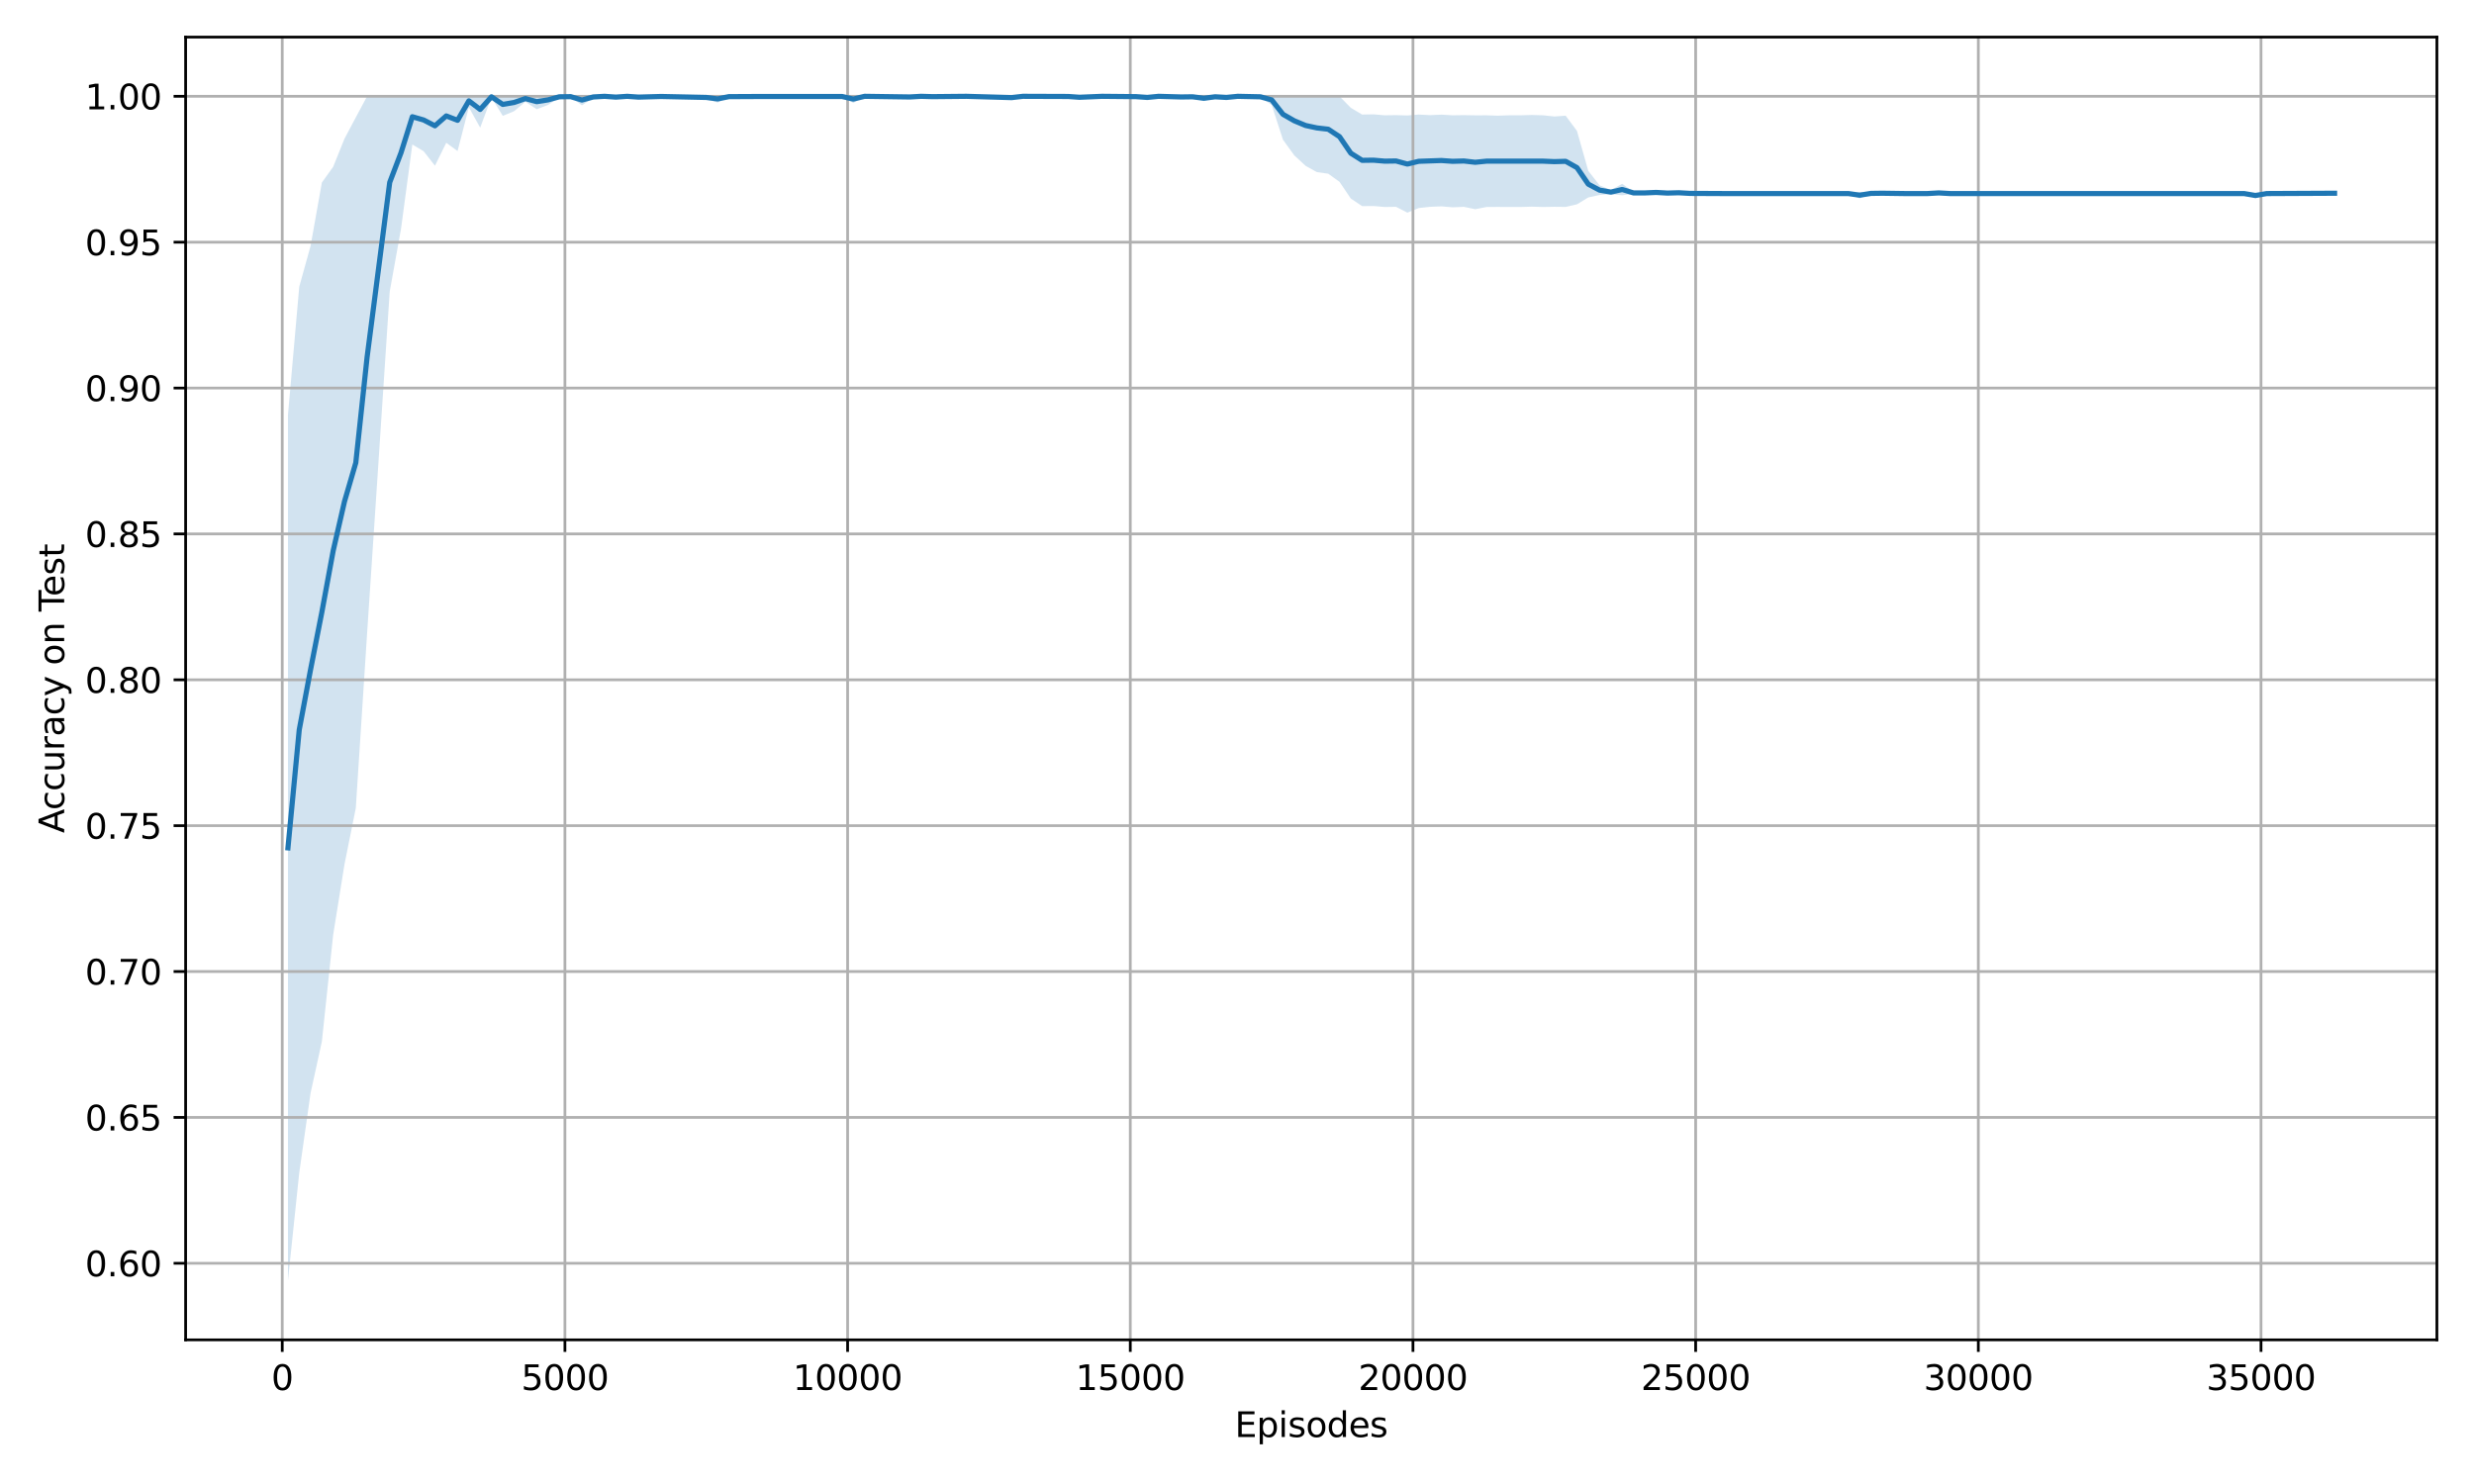 <?xml version="1.0" encoding="utf-8" standalone="no"?>
<!DOCTYPE svg PUBLIC "-//W3C//DTD SVG 1.1//EN"
  "http://www.w3.org/Graphics/SVG/1.1/DTD/svg11.dtd">
<svg xmlns:xlink="http://www.w3.org/1999/xlink" width="720pt" height="432pt" viewBox="0 0 720 432" xmlns="http://www.w3.org/2000/svg" version="1.1">
 <defs>
  <style type="text/css">*{stroke-linejoin: round; stroke-linecap: butt}</style>
 </defs>
 <g id="figure_1">
  <g id="patch_1">
   <path d="M 0 432 
L 720 432 
L 720 0 
L 0 0 
z
" style="fill: #ffffff"/>
  </g>
  <g id="axes_1">
   <g id="patch_2">
    <path d="M 54.02 390.04 
L 709.2 390.04 
L 709.2 10.8 
L 54.02 10.8 
z
" style="fill: #ffffff"/>
   </g>
   <g id="FillBetweenPolyCollection_1">
    <path d="M 83.801 120.834 
L 83.801 372.802 
L 87.092 341.381 
L 90.382 318.217 
L 93.673 303.204 
L 96.964 272.112 
L 100.254 251.603 
L 103.545 235.25 
L 106.836 184.368 
L 110.127 134.813 
L 113.417 84.892 
L 116.708 66.613 
L 119.999 42.063 
L 123.289 44.02 
L 126.58 48.24 
L 129.871 41.56 
L 133.162 43.969 
L 136.452 31.228 
L 139.743 37.166 
L 143.034 28.38 
L 146.324 33.733 
L 149.615 32.367 
L 152.906 29.633 
L 156.196 31.797 
L 159.487 30.544 
L 162.778 28.38 
L 166.069 28.266 
L 169.359 30.658 
L 172.65 28.494 
L 175.941 28.038 
L 179.231 28.608 
L 182.522 28.038 
L 185.813 28.608 
L 189.104 28.266 
L 192.394 28.152 
L 195.685 28.266 
L 198.976 28.38 
L 202.266 28.266 
L 205.557 28.836 
L 208.848 29.861 
L 212.139 28.266 
L 215.429 28.152 
L 218.72 28.266 
L 222.011 28.152 
L 225.301 28.152 
L 228.592 28.152 
L 231.883 28.152 
L 235.173 28.266 
L 238.464 28.38 
L 241.755 28.38 
L 245.046 28.152 
L 248.336 29.975 
L 251.627 28.038 
L 254.918 28.152 
L 258.208 28.038 
L 261.499 28.152 
L 264.79 28.494 
L 268.081 28.038 
L 271.371 28.266 
L 274.662 28.152 
L 277.953 28.038 
L 281.243 28.038 
L 284.534 28.266 
L 287.825 28.266 
L 291.116 28.836 
L 294.406 28.949 
L 297.697 28.038 
L 300.988 28.038 
L 304.278 28.038 
L 307.569 28.038 
L 310.86 28.152 
L 314.15 28.722 
L 317.441 28.266 
L 320.732 28.038 
L 324.023 28.038 
L 327.313 28.038 
L 330.604 28.266 
L 333.895 28.836 
L 337.185 28.038 
L 340.476 28.38 
L 343.767 28.494 
L 347.058 28.38 
L 350.348 29.405 
L 353.639 28.38 
L 356.93 28.836 
L 360.22 28.038 
L 363.511 28.152 
L 366.802 28.38 
L 370.093 30.544 
L 373.383 40.682 
L 376.674 45.238 
L 379.965 48.274 
L 383.255 50.116 
L 386.546 50.561 
L 389.837 52.931 
L 393.127 57.81 
L 396.418 60.002 
L 399.709 59.972 
L 403 60.256 
L 406.29 60.208 
L 409.581 61.906 
L 412.872 60.57 
L 416.162 60.208 
L 419.453 60.067 
L 422.744 60.352 
L 426.035 60.208 
L 429.325 60.902 
L 432.616 60.256 
L 435.907 60.236 
L 439.197 60.256 
L 442.488 60.256 
L 445.779 60.161 
L 449.07 60.256 
L 452.36 60.197 
L 455.651 60.236 
L 458.942 59.474 
L 462.232 57.48 
L 465.523 56.757 
L 468.814 56.523 
L 472.104 56.836 
L 475.395 56.425 
L 478.686 56.425 
L 481.977 56.484 
L 485.267 56.406 
L 488.558 56.445 
L 491.849 56.366 
L 495.139 56.347 
L 498.43 56.366 
L 501.721 56.347 
L 505.012 56.347 
L 508.302 56.347 
L 511.593 56.366 
L 514.884 56.347 
L 518.174 56.347 
L 521.465 56.347 
L 524.756 56.347 
L 528.047 56.347 
L 531.337 56.347 
L 534.628 56.347 
L 537.919 56.347 
L 541.209 57.753 
L 544.5 56.366 
L 547.791 56.386 
L 551.081 56.347 
L 554.372 56.347 
L 557.663 56.347 
L 560.954 56.347 
L 564.244 56.425 
L 567.535 56.347 
L 570.826 56.347 
L 574.116 56.347 
L 577.407 56.347 
L 580.698 56.347 
L 583.989 56.366 
L 587.279 56.366 
L 590.57 56.347 
L 593.861 56.347 
L 597.151 56.347 
L 600.442 56.366 
L 603.733 56.347 
L 607.024 56.347 
L 610.314 56.347 
L 613.605 56.347 
L 616.896 56.347 
L 620.186 56.347 
L 623.477 56.347 
L 626.768 56.347 
L 630.058 56.347 
L 633.349 56.347 
L 636.64 56.347 
L 639.931 56.347 
L 643.221 56.347 
L 646.512 56.347 
L 649.803 56.347 
L 653.093 56.347 
L 656.384 57.714 
L 659.675 56.347 
L 662.966 56.347 
L 666.256 56.347 
L 669.547 56.347 
L 672.838 56.347 
L 676.128 56.347 
L 679.419 56.386 
L 679.419 56.119 
L 679.419 56.119 
L 676.128 56.347 
L 672.838 56.347 
L 669.547 56.347 
L 666.256 56.347 
L 662.966 56.347 
L 659.675 56.347 
L 656.384 56.112 
L 653.093 56.347 
L 649.803 56.347 
L 646.512 56.347 
L 643.221 56.347 
L 639.931 56.347 
L 636.64 56.347 
L 633.349 56.347 
L 630.058 56.347 
L 626.768 56.347 
L 623.477 56.347 
L 620.186 56.347 
L 616.896 56.347 
L 613.605 56.347 
L 610.314 56.347 
L 607.024 56.347 
L 603.733 56.347 
L 600.442 56.233 
L 597.151 56.347 
L 593.861 56.347 
L 590.57 56.347 
L 587.279 56.233 
L 583.989 56.233 
L 580.698 56.347 
L 577.407 56.347 
L 574.116 56.347 
L 570.826 56.347 
L 567.535 56.347 
L 564.244 55.891 
L 560.954 56.347 
L 557.663 56.347 
L 554.372 56.347 
L 551.081 56.347 
L 547.791 56.119 
L 544.5 56.233 
L 541.209 55.885 
L 537.919 56.347 
L 534.628 56.347 
L 531.337 56.347 
L 528.047 56.347 
L 524.756 56.347 
L 521.465 56.347 
L 518.174 56.347 
L 514.884 56.347 
L 511.593 56.233 
L 508.302 56.347 
L 505.012 56.347 
L 501.721 56.347 
L 498.43 56.233 
L 495.139 56.347 
L 491.849 56.233 
L 488.558 55.777 
L 485.267 56.005 
L 481.977 55.55 
L 478.686 55.891 
L 475.395 55.891 
L 472.104 53.499 
L 468.814 55.322 
L 465.523 53.955 
L 462.232 49.74 
L 458.942 38.122 
L 455.651 33.68 
L 452.36 33.908 
L 449.07 33.566 
L 445.779 33.471 
L 442.488 33.566 
L 439.197 33.566 
L 435.907 33.68 
L 432.616 33.566 
L 429.325 33.58 
L 426.035 33.519 
L 422.744 33.564 
L 419.453 33.377 
L 416.162 33.519 
L 412.872 33.346 
L 409.581 33.614 
L 406.29 33.519 
L 403 33.566 
L 399.709 33.283 
L 396.418 33.348 
L 393.127 31.387 
L 389.837 28.038 
L 386.546 28.038 
L 383.255 28.038 
L 379.965 28.038 
L 376.674 28.038 
L 373.383 28.038 
L 370.093 28.038 
L 366.802 28.038 
L 363.511 28.038 
L 360.22 28.038 
L 356.93 28.038 
L 353.639 28.038 
L 350.348 28.038 
L 347.058 28.038 
L 343.767 28.038 
L 340.476 28.038 
L 337.185 28.038 
L 333.895 28.038 
L 330.604 28.038 
L 327.313 28.038 
L 324.023 28.038 
L 320.732 28.038 
L 317.441 28.038 
L 314.15 28.038 
L 310.86 28.038 
L 307.569 28.038 
L 304.278 28.038 
L 300.988 28.038 
L 297.697 28.038 
L 294.406 28.038 
L 291.116 28.038 
L 287.825 28.038 
L 284.534 28.038 
L 281.243 28.038 
L 277.953 28.038 
L 274.662 28.038 
L 271.371 28.038 
L 268.081 28.038 
L 264.79 28.038 
L 261.499 28.038 
L 258.208 28.038 
L 254.918 28.038 
L 251.627 28.038 
L 248.336 28.038 
L 245.046 28.038 
L 241.755 28.038 
L 238.464 28.038 
L 235.173 28.038 
L 231.883 28.038 
L 228.592 28.038 
L 225.301 28.038 
L 222.011 28.038 
L 218.72 28.038 
L 215.429 28.038 
L 212.139 28.038 
L 208.848 28.038 
L 205.557 28.038 
L 202.266 28.038 
L 198.976 28.038 
L 195.685 28.038 
L 192.394 28.038 
L 189.104 28.038 
L 185.813 28.038 
L 182.522 28.038 
L 179.231 28.038 
L 175.941 28.038 
L 172.65 28.038 
L 169.359 28.038 
L 166.069 28.038 
L 162.778 28.038 
L 159.487 28.038 
L 156.196 28.038 
L 152.906 28.038 
L 149.615 28.038 
L 146.324 28.038 
L 143.034 28.038 
L 139.743 28.038 
L 136.452 28.038 
L 133.162 28.038 
L 129.871 28.038 
L 126.58 28.038 
L 123.289 28.038 
L 119.999 28.038 
L 116.708 28.038 
L 113.417 28.038 
L 110.127 28.038 
L 106.836 28.038 
L 103.545 34.18 
L 100.254 40.38 
L 96.964 48.557 
L 93.673 53.134 
L 90.382 71.62 
L 87.092 83.464 
L 83.801 120.834 
z
" clip-path="url(#pb5c3967fdd)" style="fill: #1f77b4; fill-opacity: 0.2"/>
   </g>
   <g id="matplotlib.axis_1">
    <g id="xtick_1">
     <g id="line2d_1">
      <path d="M 82.139 390.04 
L 82.139 10.8 
" clip-path="url(#pb5c3967fdd)" style="fill: none; stroke: #b0b0b0; stroke-width: 0.8; stroke-linecap: square"/>
     </g>
     <g id="line2d_2">
      <defs>
       <path id="m94082de149" d="M 0 0 
L 0 3.5 
" style="stroke: #000000; stroke-width: 0.8"/>
      </defs>
      <g>
       <use xlink:href="#m94082de149" x="82.139" y="390.04" style="stroke: #000000; stroke-width: 0.8"/>
      </g>
     </g>
     <g id="text_1">
      <!-- 0 -->
      <g transform="translate(78.958 404.638) scale(0.1 -0.1)">
       <defs>
        <path id="DejaVuSans-30" d="M 2034 4250 
Q 1547 4250 1301 3770 
Q 1056 3291 1056 2328 
Q 1056 1369 1301 889 
Q 1547 409 2034 409 
Q 2525 409 2770 889 
Q 3016 1369 3016 2328 
Q 3016 3291 2770 3770 
Q 2525 4250 2034 4250 
z
M 2034 4750 
Q 2819 4750 3233 4129 
Q 3647 3509 3647 2328 
Q 3647 1150 3233 529 
Q 2819 -91 2034 -91 
Q 1250 -91 836 529 
Q 422 1150 422 2328 
Q 422 3509 836 4129 
Q 1250 4750 2034 4750 
z
" transform="scale(0.016)"/>
       </defs>
       <use xlink:href="#DejaVuSans-30"/>
      </g>
     </g>
    </g>
    <g id="xtick_2">
     <g id="line2d_3">
      <path d="M 164.407 390.04 
L 164.407 10.8 
" clip-path="url(#pb5c3967fdd)" style="fill: none; stroke: #b0b0b0; stroke-width: 0.8; stroke-linecap: square"/>
     </g>
     <g id="line2d_4">
      <g>
       <use xlink:href="#m94082de149" x="164.407" y="390.04" style="stroke: #000000; stroke-width: 0.8"/>
      </g>
     </g>
     <g id="text_2">
      <!-- 5000 -->
      <g transform="translate(151.682 404.638) scale(0.1 -0.1)">
       <defs>
        <path id="DejaVuSans-35" d="M 691 4666 
L 3169 4666 
L 3169 4134 
L 1269 4134 
L 1269 2991 
Q 1406 3038 1543 3061 
Q 1681 3084 1819 3084 
Q 2600 3084 3056 2656 
Q 3513 2228 3513 1497 
Q 3513 744 3044 326 
Q 2575 -91 1722 -91 
Q 1428 -91 1123 -41 
Q 819 9 494 109 
L 494 744 
Q 775 591 1075 516 
Q 1375 441 1709 441 
Q 2250 441 2565 725 
Q 2881 1009 2881 1497 
Q 2881 1984 2565 2268 
Q 2250 2553 1709 2553 
Q 1456 2553 1204 2497 
Q 953 2441 691 2322 
L 691 4666 
z
" transform="scale(0.016)"/>
       </defs>
       <use xlink:href="#DejaVuSans-35"/>
       <use xlink:href="#DejaVuSans-30" transform="translate(63.623 0)"/>
       <use xlink:href="#DejaVuSans-30" transform="translate(127.246 0)"/>
       <use xlink:href="#DejaVuSans-30" transform="translate(190.869 0)"/>
      </g>
     </g>
    </g>
    <g id="xtick_3">
     <g id="line2d_5">
      <path d="M 246.675 390.04 
L 246.675 10.8 
" clip-path="url(#pb5c3967fdd)" style="fill: none; stroke: #b0b0b0; stroke-width: 0.8; stroke-linecap: square"/>
     </g>
     <g id="line2d_6">
      <g>
       <use xlink:href="#m94082de149" x="246.675" y="390.04" style="stroke: #000000; stroke-width: 0.8"/>
      </g>
     </g>
     <g id="text_3">
      <!-- 10000 -->
      <g transform="translate(230.768 404.638) scale(0.1 -0.1)">
       <defs>
        <path id="DejaVuSans-31" d="M 794 531 
L 1825 531 
L 1825 4091 
L 703 3866 
L 703 4441 
L 1819 4666 
L 2450 4666 
L 2450 531 
L 3481 531 
L 3481 0 
L 794 0 
L 794 531 
z
" transform="scale(0.016)"/>
       </defs>
       <use xlink:href="#DejaVuSans-31"/>
       <use xlink:href="#DejaVuSans-30" transform="translate(63.623 0)"/>
       <use xlink:href="#DejaVuSans-30" transform="translate(127.246 0)"/>
       <use xlink:href="#DejaVuSans-30" transform="translate(190.869 0)"/>
       <use xlink:href="#DejaVuSans-30" transform="translate(254.492 0)"/>
      </g>
     </g>
    </g>
    <g id="xtick_4">
     <g id="line2d_7">
      <path d="M 328.942 390.04 
L 328.942 10.8 
" clip-path="url(#pb5c3967fdd)" style="fill: none; stroke: #b0b0b0; stroke-width: 0.8; stroke-linecap: square"/>
     </g>
     <g id="line2d_8">
      <g>
       <use xlink:href="#m94082de149" x="328.942" y="390.04" style="stroke: #000000; stroke-width: 0.8"/>
      </g>
     </g>
     <g id="text_4">
      <!-- 15000 -->
      <g transform="translate(313.036 404.638) scale(0.1 -0.1)">
       <use xlink:href="#DejaVuSans-31"/>
       <use xlink:href="#DejaVuSans-35" transform="translate(63.623 0)"/>
       <use xlink:href="#DejaVuSans-30" transform="translate(127.246 0)"/>
       <use xlink:href="#DejaVuSans-30" transform="translate(190.869 0)"/>
       <use xlink:href="#DejaVuSans-30" transform="translate(254.492 0)"/>
      </g>
     </g>
    </g>
    <g id="xtick_5">
     <g id="line2d_9">
      <path d="M 411.21 390.04 
L 411.21 10.8 
" clip-path="url(#pb5c3967fdd)" style="fill: none; stroke: #b0b0b0; stroke-width: 0.8; stroke-linecap: square"/>
     </g>
     <g id="line2d_10">
      <g>
       <use xlink:href="#m94082de149" x="411.21" y="390.04" style="stroke: #000000; stroke-width: 0.8"/>
      </g>
     </g>
     <g id="text_5">
      <!-- 20000 -->
      <g transform="translate(395.304 404.638) scale(0.1 -0.1)">
       <defs>
        <path id="DejaVuSans-32" d="M 1228 531 
L 3431 531 
L 3431 0 
L 469 0 
L 469 531 
Q 828 903 1448 1529 
Q 2069 2156 2228 2338 
Q 2531 2678 2651 2914 
Q 2772 3150 2772 3378 
Q 2772 3750 2511 3984 
Q 2250 4219 1831 4219 
Q 1534 4219 1204 4116 
Q 875 4013 500 3803 
L 500 4441 
Q 881 4594 1212 4672 
Q 1544 4750 1819 4750 
Q 2544 4750 2975 4387 
Q 3406 4025 3406 3419 
Q 3406 3131 3298 2873 
Q 3191 2616 2906 2266 
Q 2828 2175 2409 1742 
Q 1991 1309 1228 531 
z
" transform="scale(0.016)"/>
       </defs>
       <use xlink:href="#DejaVuSans-32"/>
       <use xlink:href="#DejaVuSans-30" transform="translate(63.623 0)"/>
       <use xlink:href="#DejaVuSans-30" transform="translate(127.246 0)"/>
       <use xlink:href="#DejaVuSans-30" transform="translate(190.869 0)"/>
       <use xlink:href="#DejaVuSans-30" transform="translate(254.492 0)"/>
      </g>
     </g>
    </g>
    <g id="xtick_6">
     <g id="line2d_11">
      <path d="M 493.478 390.04 
L 493.478 10.8 
" clip-path="url(#pb5c3967fdd)" style="fill: none; stroke: #b0b0b0; stroke-width: 0.8; stroke-linecap: square"/>
     </g>
     <g id="line2d_12">
      <g>
       <use xlink:href="#m94082de149" x="493.478" y="390.04" style="stroke: #000000; stroke-width: 0.8"/>
      </g>
     </g>
     <g id="text_6">
      <!-- 25000 -->
      <g transform="translate(477.571 404.638) scale(0.1 -0.1)">
       <use xlink:href="#DejaVuSans-32"/>
       <use xlink:href="#DejaVuSans-35" transform="translate(63.623 0)"/>
       <use xlink:href="#DejaVuSans-30" transform="translate(127.246 0)"/>
       <use xlink:href="#DejaVuSans-30" transform="translate(190.869 0)"/>
       <use xlink:href="#DejaVuSans-30" transform="translate(254.492 0)"/>
      </g>
     </g>
    </g>
    <g id="xtick_7">
     <g id="line2d_13">
      <path d="M 575.745 390.04 
L 575.745 10.8 
" clip-path="url(#pb5c3967fdd)" style="fill: none; stroke: #b0b0b0; stroke-width: 0.8; stroke-linecap: square"/>
     </g>
     <g id="line2d_14">
      <g>
       <use xlink:href="#m94082de149" x="575.745" y="390.04" style="stroke: #000000; stroke-width: 0.8"/>
      </g>
     </g>
     <g id="text_7">
      <!-- 30000 -->
      <g transform="translate(559.839 404.638) scale(0.1 -0.1)">
       <defs>
        <path id="DejaVuSans-33" d="M 2597 2516 
Q 3050 2419 3304 2112 
Q 3559 1806 3559 1356 
Q 3559 666 3084 287 
Q 2609 -91 1734 -91 
Q 1441 -91 1130 -33 
Q 819 25 488 141 
L 488 750 
Q 750 597 1062 519 
Q 1375 441 1716 441 
Q 2309 441 2620 675 
Q 2931 909 2931 1356 
Q 2931 1769 2642 2001 
Q 2353 2234 1838 2234 
L 1294 2234 
L 1294 2753 
L 1863 2753 
Q 2328 2753 2575 2939 
Q 2822 3125 2822 3475 
Q 2822 3834 2567 4026 
Q 2313 4219 1838 4219 
Q 1578 4219 1281 4162 
Q 984 4106 628 3988 
L 628 4550 
Q 988 4650 1302 4700 
Q 1616 4750 1894 4750 
Q 2613 4750 3031 4423 
Q 3450 4097 3450 3541 
Q 3450 3153 3228 2886 
Q 3006 2619 2597 2516 
z
" transform="scale(0.016)"/>
       </defs>
       <use xlink:href="#DejaVuSans-33"/>
       <use xlink:href="#DejaVuSans-30" transform="translate(63.623 0)"/>
       <use xlink:href="#DejaVuSans-30" transform="translate(127.246 0)"/>
       <use xlink:href="#DejaVuSans-30" transform="translate(190.869 0)"/>
       <use xlink:href="#DejaVuSans-30" transform="translate(254.492 0)"/>
      </g>
     </g>
    </g>
    <g id="xtick_8">
     <g id="line2d_15">
      <path d="M 658.013 390.04 
L 658.013 10.8 
" clip-path="url(#pb5c3967fdd)" style="fill: none; stroke: #b0b0b0; stroke-width: 0.8; stroke-linecap: square"/>
     </g>
     <g id="line2d_16">
      <g>
       <use xlink:href="#m94082de149" x="658.013" y="390.04" style="stroke: #000000; stroke-width: 0.8"/>
      </g>
     </g>
     <g id="text_8">
      <!-- 35000 -->
      <g transform="translate(642.107 404.638) scale(0.1 -0.1)">
       <use xlink:href="#DejaVuSans-33"/>
       <use xlink:href="#DejaVuSans-35" transform="translate(63.623 0)"/>
       <use xlink:href="#DejaVuSans-30" transform="translate(127.246 0)"/>
       <use xlink:href="#DejaVuSans-30" transform="translate(190.869 0)"/>
       <use xlink:href="#DejaVuSans-30" transform="translate(254.492 0)"/>
      </g>
     </g>
    </g>
    <g id="text_9">
     <!-- Episodes -->
     <g transform="translate(359.368 418.317) scale(0.1 -0.1)">
      <defs>
       <path id="DejaVuSans-45" d="M 628 4666 
L 3578 4666 
L 3578 4134 
L 1259 4134 
L 1259 2753 
L 3481 2753 
L 3481 2222 
L 1259 2222 
L 1259 531 
L 3634 531 
L 3634 0 
L 628 0 
L 628 4666 
z
" transform="scale(0.016)"/>
       <path id="DejaVuSans-70" d="M 1159 525 
L 1159 -1331 
L 581 -1331 
L 581 3500 
L 1159 3500 
L 1159 2969 
Q 1341 3281 1617 3432 
Q 1894 3584 2278 3584 
Q 2916 3584 3314 3078 
Q 3713 2572 3713 1747 
Q 3713 922 3314 415 
Q 2916 -91 2278 -91 
Q 1894 -91 1617 61 
Q 1341 213 1159 525 
z
M 3116 1747 
Q 3116 2381 2855 2742 
Q 2594 3103 2138 3103 
Q 1681 3103 1420 2742 
Q 1159 2381 1159 1747 
Q 1159 1113 1420 752 
Q 1681 391 2138 391 
Q 2594 391 2855 752 
Q 3116 1113 3116 1747 
z
" transform="scale(0.016)"/>
       <path id="DejaVuSans-69" d="M 603 3500 
L 1178 3500 
L 1178 0 
L 603 0 
L 603 3500 
z
M 603 4863 
L 1178 4863 
L 1178 4134 
L 603 4134 
L 603 4863 
z
" transform="scale(0.016)"/>
       <path id="DejaVuSans-73" d="M 2834 3397 
L 2834 2853 
Q 2591 2978 2328 3040 
Q 2066 3103 1784 3103 
Q 1356 3103 1142 2972 
Q 928 2841 928 2578 
Q 928 2378 1081 2264 
Q 1234 2150 1697 2047 
L 1894 2003 
Q 2506 1872 2764 1633 
Q 3022 1394 3022 966 
Q 3022 478 2636 193 
Q 2250 -91 1575 -91 
Q 1294 -91 989 -36 
Q 684 19 347 128 
L 347 722 
Q 666 556 975 473 
Q 1284 391 1588 391 
Q 1994 391 2212 530 
Q 2431 669 2431 922 
Q 2431 1156 2273 1281 
Q 2116 1406 1581 1522 
L 1381 1569 
Q 847 1681 609 1914 
Q 372 2147 372 2553 
Q 372 3047 722 3315 
Q 1072 3584 1716 3584 
Q 2034 3584 2315 3537 
Q 2597 3491 2834 3397 
z
" transform="scale(0.016)"/>
       <path id="DejaVuSans-6f" d="M 1959 3097 
Q 1497 3097 1228 2736 
Q 959 2375 959 1747 
Q 959 1119 1226 758 
Q 1494 397 1959 397 
Q 2419 397 2687 759 
Q 2956 1122 2956 1747 
Q 2956 2369 2687 2733 
Q 2419 3097 1959 3097 
z
M 1959 3584 
Q 2709 3584 3137 3096 
Q 3566 2609 3566 1747 
Q 3566 888 3137 398 
Q 2709 -91 1959 -91 
Q 1206 -91 779 398 
Q 353 888 353 1747 
Q 353 2609 779 3096 
Q 1206 3584 1959 3584 
z
" transform="scale(0.016)"/>
       <path id="DejaVuSans-64" d="M 2906 2969 
L 2906 4863 
L 3481 4863 
L 3481 0 
L 2906 0 
L 2906 525 
Q 2725 213 2448 61 
Q 2172 -91 1784 -91 
Q 1150 -91 751 415 
Q 353 922 353 1747 
Q 353 2572 751 3078 
Q 1150 3584 1784 3584 
Q 2172 3584 2448 3432 
Q 2725 3281 2906 2969 
z
M 947 1747 
Q 947 1113 1208 752 
Q 1469 391 1925 391 
Q 2381 391 2643 752 
Q 2906 1113 2906 1747 
Q 2906 2381 2643 2742 
Q 2381 3103 1925 3103 
Q 1469 3103 1208 2742 
Q 947 2381 947 1747 
z
" transform="scale(0.016)"/>
       <path id="DejaVuSans-65" d="M 3597 1894 
L 3597 1613 
L 953 1613 
Q 991 1019 1311 708 
Q 1631 397 2203 397 
Q 2534 397 2845 478 
Q 3156 559 3463 722 
L 3463 178 
Q 3153 47 2828 -22 
Q 2503 -91 2169 -91 
Q 1331 -91 842 396 
Q 353 884 353 1716 
Q 353 2575 817 3079 
Q 1281 3584 2069 3584 
Q 2775 3584 3186 3129 
Q 3597 2675 3597 1894 
z
M 3022 2063 
Q 3016 2534 2758 2815 
Q 2500 3097 2075 3097 
Q 1594 3097 1305 2825 
Q 1016 2553 972 2059 
L 3022 2063 
z
" transform="scale(0.016)"/>
      </defs>
      <use xlink:href="#DejaVuSans-45"/>
      <use xlink:href="#DejaVuSans-70" transform="translate(63.184 0)"/>
      <use xlink:href="#DejaVuSans-69" transform="translate(126.66 0)"/>
      <use xlink:href="#DejaVuSans-73" transform="translate(154.443 0)"/>
      <use xlink:href="#DejaVuSans-6f" transform="translate(206.543 0)"/>
      <use xlink:href="#DejaVuSans-64" transform="translate(267.725 0)"/>
      <use xlink:href="#DejaVuSans-65" transform="translate(331.201 0)"/>
      <use xlink:href="#DejaVuSans-73" transform="translate(392.725 0)"/>
     </g>
    </g>
   </g>
   <g id="matplotlib.axis_2">
    <g id="ytick_1">
     <g id="line2d_17">
      <path d="M 54.02 367.744 
L 709.2 367.744 
" clip-path="url(#pb5c3967fdd)" style="fill: none; stroke: #b0b0b0; stroke-width: 0.8; stroke-linecap: square"/>
     </g>
     <g id="line2d_18">
      <defs>
       <path id="m840764aa46" d="M 0 0 
L -3.5 0 
" style="stroke: #000000; stroke-width: 0.8"/>
      </defs>
      <g>
       <use xlink:href="#m840764aa46" x="54.02" y="367.744" style="stroke: #000000; stroke-width: 0.8"/>
      </g>
     </g>
     <g id="text_10">
      <!-- 0.60 -->
      <g transform="translate(24.754 371.543) scale(0.1 -0.1)">
       <defs>
        <path id="DejaVuSans-2e" d="M 684 794 
L 1344 794 
L 1344 0 
L 684 0 
L 684 794 
z
" transform="scale(0.016)"/>
        <path id="DejaVuSans-36" d="M 2113 2584 
Q 1688 2584 1439 2293 
Q 1191 2003 1191 1497 
Q 1191 994 1439 701 
Q 1688 409 2113 409 
Q 2538 409 2786 701 
Q 3034 994 3034 1497 
Q 3034 2003 2786 2293 
Q 2538 2584 2113 2584 
z
M 3366 4563 
L 3366 3988 
Q 3128 4100 2886 4159 
Q 2644 4219 2406 4219 
Q 1781 4219 1451 3797 
Q 1122 3375 1075 2522 
Q 1259 2794 1537 2939 
Q 1816 3084 2150 3084 
Q 2853 3084 3261 2657 
Q 3669 2231 3669 1497 
Q 3669 778 3244 343 
Q 2819 -91 2113 -91 
Q 1303 -91 875 529 
Q 447 1150 447 2328 
Q 447 3434 972 4092 
Q 1497 4750 2381 4750 
Q 2619 4750 2861 4703 
Q 3103 4656 3366 4563 
z
" transform="scale(0.016)"/>
       </defs>
       <use xlink:href="#DejaVuSans-30"/>
       <use xlink:href="#DejaVuSans-2e" transform="translate(63.623 0)"/>
       <use xlink:href="#DejaVuSans-36" transform="translate(95.41 0)"/>
       <use xlink:href="#DejaVuSans-30" transform="translate(159.033 0)"/>
      </g>
     </g>
    </g>
    <g id="ytick_2">
     <g id="line2d_19">
      <path d="M 54.02 325.28 
L 709.2 325.28 
" clip-path="url(#pb5c3967fdd)" style="fill: none; stroke: #b0b0b0; stroke-width: 0.8; stroke-linecap: square"/>
     </g>
     <g id="line2d_20">
      <g>
       <use xlink:href="#m840764aa46" x="54.02" y="325.28" style="stroke: #000000; stroke-width: 0.8"/>
      </g>
     </g>
     <g id="text_11">
      <!-- 0.65 -->
      <g transform="translate(24.754 329.08) scale(0.1 -0.1)">
       <use xlink:href="#DejaVuSans-30"/>
       <use xlink:href="#DejaVuSans-2e" transform="translate(63.623 0)"/>
       <use xlink:href="#DejaVuSans-36" transform="translate(95.41 0)"/>
       <use xlink:href="#DejaVuSans-35" transform="translate(159.033 0)"/>
      </g>
     </g>
    </g>
    <g id="ytick_3">
     <g id="line2d_21">
      <path d="M 54.02 282.817 
L 709.2 282.817 
" clip-path="url(#pb5c3967fdd)" style="fill: none; stroke: #b0b0b0; stroke-width: 0.8; stroke-linecap: square"/>
     </g>
     <g id="line2d_22">
      <g>
       <use xlink:href="#m840764aa46" x="54.02" y="282.817" style="stroke: #000000; stroke-width: 0.8"/>
      </g>
     </g>
     <g id="text_12">
      <!-- 0.70 -->
      <g transform="translate(24.754 286.616) scale(0.1 -0.1)">
       <defs>
        <path id="DejaVuSans-37" d="M 525 4666 
L 3525 4666 
L 3525 4397 
L 1831 0 
L 1172 0 
L 2766 4134 
L 525 4134 
L 525 4666 
z
" transform="scale(0.016)"/>
       </defs>
       <use xlink:href="#DejaVuSans-30"/>
       <use xlink:href="#DejaVuSans-2e" transform="translate(63.623 0)"/>
       <use xlink:href="#DejaVuSans-37" transform="translate(95.41 0)"/>
       <use xlink:href="#DejaVuSans-30" transform="translate(159.033 0)"/>
      </g>
     </g>
    </g>
    <g id="ytick_4">
     <g id="line2d_23">
      <path d="M 54.02 240.354 
L 709.2 240.354 
" clip-path="url(#pb5c3967fdd)" style="fill: none; stroke: #b0b0b0; stroke-width: 0.8; stroke-linecap: square"/>
     </g>
     <g id="line2d_24">
      <g>
       <use xlink:href="#m840764aa46" x="54.02" y="240.354" style="stroke: #000000; stroke-width: 0.8"/>
      </g>
     </g>
     <g id="text_13">
      <!-- 0.75 -->
      <g transform="translate(24.754 244.153) scale(0.1 -0.1)">
       <use xlink:href="#DejaVuSans-30"/>
       <use xlink:href="#DejaVuSans-2e" transform="translate(63.623 0)"/>
       <use xlink:href="#DejaVuSans-37" transform="translate(95.41 0)"/>
       <use xlink:href="#DejaVuSans-35" transform="translate(159.033 0)"/>
      </g>
     </g>
    </g>
    <g id="ytick_5">
     <g id="line2d_25">
      <path d="M 54.02 197.891 
L 709.2 197.891 
" clip-path="url(#pb5c3967fdd)" style="fill: none; stroke: #b0b0b0; stroke-width: 0.8; stroke-linecap: square"/>
     </g>
     <g id="line2d_26">
      <g>
       <use xlink:href="#m840764aa46" x="54.02" y="197.891" style="stroke: #000000; stroke-width: 0.8"/>
      </g>
     </g>
     <g id="text_14">
      <!-- 0.80 -->
      <g transform="translate(24.754 201.69) scale(0.1 -0.1)">
       <defs>
        <path id="DejaVuSans-38" d="M 2034 2216 
Q 1584 2216 1326 1975 
Q 1069 1734 1069 1313 
Q 1069 891 1326 650 
Q 1584 409 2034 409 
Q 2484 409 2743 651 
Q 3003 894 3003 1313 
Q 3003 1734 2745 1975 
Q 2488 2216 2034 2216 
z
M 1403 2484 
Q 997 2584 770 2862 
Q 544 3141 544 3541 
Q 544 4100 942 4425 
Q 1341 4750 2034 4750 
Q 2731 4750 3128 4425 
Q 3525 4100 3525 3541 
Q 3525 3141 3298 2862 
Q 3072 2584 2669 2484 
Q 3125 2378 3379 2068 
Q 3634 1759 3634 1313 
Q 3634 634 3220 271 
Q 2806 -91 2034 -91 
Q 1263 -91 848 271 
Q 434 634 434 1313 
Q 434 1759 690 2068 
Q 947 2378 1403 2484 
z
M 1172 3481 
Q 1172 3119 1398 2916 
Q 1625 2713 2034 2713 
Q 2441 2713 2670 2916 
Q 2900 3119 2900 3481 
Q 2900 3844 2670 4047 
Q 2441 4250 2034 4250 
Q 1625 4250 1398 4047 
Q 1172 3844 1172 3481 
z
" transform="scale(0.016)"/>
       </defs>
       <use xlink:href="#DejaVuSans-30"/>
       <use xlink:href="#DejaVuSans-2e" transform="translate(63.623 0)"/>
       <use xlink:href="#DejaVuSans-38" transform="translate(95.41 0)"/>
       <use xlink:href="#DejaVuSans-30" transform="translate(159.033 0)"/>
      </g>
     </g>
    </g>
    <g id="ytick_6">
     <g id="line2d_27">
      <path d="M 54.02 155.428 
L 709.2 155.428 
" clip-path="url(#pb5c3967fdd)" style="fill: none; stroke: #b0b0b0; stroke-width: 0.8; stroke-linecap: square"/>
     </g>
     <g id="line2d_28">
      <g>
       <use xlink:href="#m840764aa46" x="54.02" y="155.428" style="stroke: #000000; stroke-width: 0.8"/>
      </g>
     </g>
     <g id="text_15">
      <!-- 0.85 -->
      <g transform="translate(24.754 159.227) scale(0.1 -0.1)">
       <use xlink:href="#DejaVuSans-30"/>
       <use xlink:href="#DejaVuSans-2e" transform="translate(63.623 0)"/>
       <use xlink:href="#DejaVuSans-38" transform="translate(95.41 0)"/>
       <use xlink:href="#DejaVuSans-35" transform="translate(159.033 0)"/>
      </g>
     </g>
    </g>
    <g id="ytick_7">
     <g id="line2d_29">
      <path d="M 54.02 112.965 
L 709.2 112.965 
" clip-path="url(#pb5c3967fdd)" style="fill: none; stroke: #b0b0b0; stroke-width: 0.8; stroke-linecap: square"/>
     </g>
     <g id="line2d_30">
      <g>
       <use xlink:href="#m840764aa46" x="54.02" y="112.965" style="stroke: #000000; stroke-width: 0.8"/>
      </g>
     </g>
     <g id="text_16">
      <!-- 0.90 -->
      <g transform="translate(24.754 116.764) scale(0.1 -0.1)">
       <defs>
        <path id="DejaVuSans-39" d="M 703 97 
L 703 672 
Q 941 559 1184 500 
Q 1428 441 1663 441 
Q 2288 441 2617 861 
Q 2947 1281 2994 2138 
Q 2813 1869 2534 1725 
Q 2256 1581 1919 1581 
Q 1219 1581 811 2004 
Q 403 2428 403 3163 
Q 403 3881 828 4315 
Q 1253 4750 1959 4750 
Q 2769 4750 3195 4129 
Q 3622 3509 3622 2328 
Q 3622 1225 3098 567 
Q 2575 -91 1691 -91 
Q 1453 -91 1209 -44 
Q 966 3 703 97 
z
M 1959 2075 
Q 2384 2075 2632 2365 
Q 2881 2656 2881 3163 
Q 2881 3666 2632 3958 
Q 2384 4250 1959 4250 
Q 1534 4250 1286 3958 
Q 1038 3666 1038 3163 
Q 1038 2656 1286 2365 
Q 1534 2075 1959 2075 
z
" transform="scale(0.016)"/>
       </defs>
       <use xlink:href="#DejaVuSans-30"/>
       <use xlink:href="#DejaVuSans-2e" transform="translate(63.623 0)"/>
       <use xlink:href="#DejaVuSans-39" transform="translate(95.41 0)"/>
       <use xlink:href="#DejaVuSans-30" transform="translate(159.033 0)"/>
      </g>
     </g>
    </g>
    <g id="ytick_8">
     <g id="line2d_31">
      <path d="M 54.02 70.501 
L 709.2 70.501 
" clip-path="url(#pb5c3967fdd)" style="fill: none; stroke: #b0b0b0; stroke-width: 0.8; stroke-linecap: square"/>
     </g>
     <g id="line2d_32">
      <g>
       <use xlink:href="#m840764aa46" x="54.02" y="70.501" style="stroke: #000000; stroke-width: 0.8"/>
      </g>
     </g>
     <g id="text_17">
      <!-- 0.95 -->
      <g transform="translate(24.754 74.301) scale(0.1 -0.1)">
       <use xlink:href="#DejaVuSans-30"/>
       <use xlink:href="#DejaVuSans-2e" transform="translate(63.623 0)"/>
       <use xlink:href="#DejaVuSans-39" transform="translate(95.41 0)"/>
       <use xlink:href="#DejaVuSans-35" transform="translate(159.033 0)"/>
      </g>
     </g>
    </g>
    <g id="ytick_9">
     <g id="line2d_33">
      <path d="M 54.02 28.038 
L 709.2 28.038 
" clip-path="url(#pb5c3967fdd)" style="fill: none; stroke: #b0b0b0; stroke-width: 0.8; stroke-linecap: square"/>
     </g>
     <g id="line2d_34">
      <g>
       <use xlink:href="#m840764aa46" x="54.02" y="28.038" style="stroke: #000000; stroke-width: 0.8"/>
      </g>
     </g>
     <g id="text_18">
      <!-- 1.00 -->
      <g transform="translate(24.754 31.837) scale(0.1 -0.1)">
       <use xlink:href="#DejaVuSans-31"/>
       <use xlink:href="#DejaVuSans-2e" transform="translate(63.623 0)"/>
       <use xlink:href="#DejaVuSans-30" transform="translate(95.41 0)"/>
       <use xlink:href="#DejaVuSans-30" transform="translate(159.033 0)"/>
      </g>
     </g>
    </g>
    <g id="text_19">
     <!-- Accuracy on Test -->
     <g transform="translate(18.675 242.5) rotate(-90) scale(0.1 -0.1)">
      <defs>
       <path id="DejaVuSans-41" d="M 2188 4044 
L 1331 1722 
L 3047 1722 
L 2188 4044 
z
M 1831 4666 
L 2547 4666 
L 4325 0 
L 3669 0 
L 3244 1197 
L 1141 1197 
L 716 0 
L 50 0 
L 1831 4666 
z
" transform="scale(0.016)"/>
       <path id="DejaVuSans-63" d="M 3122 3366 
L 3122 2828 
Q 2878 2963 2633 3030 
Q 2388 3097 2138 3097 
Q 1578 3097 1268 2742 
Q 959 2388 959 1747 
Q 959 1106 1268 751 
Q 1578 397 2138 397 
Q 2388 397 2633 464 
Q 2878 531 3122 666 
L 3122 134 
Q 2881 22 2623 -34 
Q 2366 -91 2075 -91 
Q 1284 -91 818 406 
Q 353 903 353 1747 
Q 353 2603 823 3093 
Q 1294 3584 2113 3584 
Q 2378 3584 2631 3529 
Q 2884 3475 3122 3366 
z
" transform="scale(0.016)"/>
       <path id="DejaVuSans-75" d="M 544 1381 
L 544 3500 
L 1119 3500 
L 1119 1403 
Q 1119 906 1312 657 
Q 1506 409 1894 409 
Q 2359 409 2629 706 
Q 2900 1003 2900 1516 
L 2900 3500 
L 3475 3500 
L 3475 0 
L 2900 0 
L 2900 538 
Q 2691 219 2414 64 
Q 2138 -91 1772 -91 
Q 1169 -91 856 284 
Q 544 659 544 1381 
z
M 1991 3584 
L 1991 3584 
z
" transform="scale(0.016)"/>
       <path id="DejaVuSans-72" d="M 2631 2963 
Q 2534 3019 2420 3045 
Q 2306 3072 2169 3072 
Q 1681 3072 1420 2755 
Q 1159 2438 1159 1844 
L 1159 0 
L 581 0 
L 581 3500 
L 1159 3500 
L 1159 2956 
Q 1341 3275 1631 3429 
Q 1922 3584 2338 3584 
Q 2397 3584 2469 3576 
Q 2541 3569 2628 3553 
L 2631 2963 
z
" transform="scale(0.016)"/>
       <path id="DejaVuSans-61" d="M 2194 1759 
Q 1497 1759 1228 1600 
Q 959 1441 959 1056 
Q 959 750 1161 570 
Q 1363 391 1709 391 
Q 2188 391 2477 730 
Q 2766 1069 2766 1631 
L 2766 1759 
L 2194 1759 
z
M 3341 1997 
L 3341 0 
L 2766 0 
L 2766 531 
Q 2569 213 2275 61 
Q 1981 -91 1556 -91 
Q 1019 -91 701 211 
Q 384 513 384 1019 
Q 384 1609 779 1909 
Q 1175 2209 1959 2209 
L 2766 2209 
L 2766 2266 
Q 2766 2663 2505 2880 
Q 2244 3097 1772 3097 
Q 1472 3097 1187 3025 
Q 903 2953 641 2809 
L 641 3341 
Q 956 3463 1253 3523 
Q 1550 3584 1831 3584 
Q 2591 3584 2966 3190 
Q 3341 2797 3341 1997 
z
" transform="scale(0.016)"/>
       <path id="DejaVuSans-79" d="M 2059 -325 
Q 1816 -950 1584 -1140 
Q 1353 -1331 966 -1331 
L 506 -1331 
L 506 -850 
L 844 -850 
Q 1081 -850 1212 -737 
Q 1344 -625 1503 -206 
L 1606 56 
L 191 3500 
L 800 3500 
L 1894 763 
L 2988 3500 
L 3597 3500 
L 2059 -325 
z
" transform="scale(0.016)"/>
       <path id="DejaVuSans-20" transform="scale(0.016)"/>
       <path id="DejaVuSans-6e" d="M 3513 2113 
L 3513 0 
L 2938 0 
L 2938 2094 
Q 2938 2591 2744 2837 
Q 2550 3084 2163 3084 
Q 1697 3084 1428 2787 
Q 1159 2491 1159 1978 
L 1159 0 
L 581 0 
L 581 3500 
L 1159 3500 
L 1159 2956 
Q 1366 3272 1645 3428 
Q 1925 3584 2291 3584 
Q 2894 3584 3203 3211 
Q 3513 2838 3513 2113 
z
" transform="scale(0.016)"/>
       <path id="DejaVuSans-54" d="M -19 4666 
L 3928 4666 
L 3928 4134 
L 2272 4134 
L 2272 0 
L 1638 0 
L 1638 4134 
L -19 4134 
L -19 4666 
z
" transform="scale(0.016)"/>
       <path id="DejaVuSans-74" d="M 1172 4494 
L 1172 3500 
L 2356 3500 
L 2356 3053 
L 1172 3053 
L 1172 1153 
Q 1172 725 1289 603 
Q 1406 481 1766 481 
L 2356 481 
L 2356 0 
L 1766 0 
Q 1100 0 847 248 
Q 594 497 594 1153 
L 594 3053 
L 172 3053 
L 172 3500 
L 594 3500 
L 594 4494 
L 1172 4494 
z
" transform="scale(0.016)"/>
      </defs>
      <use xlink:href="#DejaVuSans-41"/>
      <use xlink:href="#DejaVuSans-63" transform="translate(66.658 0)"/>
      <use xlink:href="#DejaVuSans-63" transform="translate(121.639 0)"/>
      <use xlink:href="#DejaVuSans-75" transform="translate(176.619 0)"/>
      <use xlink:href="#DejaVuSans-72" transform="translate(239.998 0)"/>
      <use xlink:href="#DejaVuSans-61" transform="translate(281.111 0)"/>
      <use xlink:href="#DejaVuSans-63" transform="translate(342.391 0)"/>
      <use xlink:href="#DejaVuSans-79" transform="translate(397.371 0)"/>
      <use xlink:href="#DejaVuSans-20" transform="translate(456.551 0)"/>
      <use xlink:href="#DejaVuSans-6f" transform="translate(488.338 0)"/>
      <use xlink:href="#DejaVuSans-6e" transform="translate(549.52 0)"/>
      <use xlink:href="#DejaVuSans-20" transform="translate(612.898 0)"/>
      <use xlink:href="#DejaVuSans-54" transform="translate(644.686 0)"/>
      <use xlink:href="#DejaVuSans-65" transform="translate(688.77 0)"/>
      <use xlink:href="#DejaVuSans-73" transform="translate(750.293 0)"/>
      <use xlink:href="#DejaVuSans-74" transform="translate(802.393 0)"/>
     </g>
    </g>
   </g>
   <g id="line2d_35">
    <path d="M 83.801 246.818 
L 87.092 212.423 
L 90.382 194.918 
L 93.673 178.169 
L 96.964 160.335 
L 100.254 145.991 
L 103.545 134.715 
L 106.836 103.953 
L 113.417 53.091 
L 116.708 44.457 
L 119.999 33.983 
L 123.289 34.927 
L 126.58 36.625 
L 129.871 33.747 
L 133.162 35.021 
L 136.452 29.359 
L 139.743 31.86 
L 143.034 28.18 
L 146.324 30.397 
L 149.615 29.831 
L 152.906 28.699 
L 156.196 29.595 
L 159.487 29.076 
L 162.778 28.18 
L 166.069 28.133 
L 169.359 29.123 
L 172.65 28.227 
L 175.941 28.038 
L 179.231 28.274 
L 182.522 28.038 
L 185.813 28.274 
L 192.394 28.085 
L 205.557 28.368 
L 208.848 28.793 
L 212.139 28.133 
L 222.011 28.085 
L 245.046 28.085 
L 248.336 28.84 
L 251.627 28.038 
L 264.79 28.227 
L 268.081 28.038 
L 271.371 28.133 
L 281.243 28.038 
L 294.406 28.416 
L 297.697 28.038 
L 310.86 28.085 
L 314.15 28.321 
L 320.732 28.038 
L 330.604 28.133 
L 333.895 28.368 
L 337.185 28.038 
L 343.767 28.227 
L 347.058 28.18 
L 350.348 28.604 
L 353.639 28.18 
L 356.93 28.368 
L 360.22 28.038 
L 366.802 28.18 
L 370.093 29.076 
L 373.383 33.275 
L 376.674 35.163 
L 379.965 36.531 
L 383.255 37.239 
L 386.546 37.616 
L 389.837 39.786 
L 393.127 44.599 
L 396.418 46.675 
L 399.709 46.628 
L 403 46.911 
L 406.29 46.864 
L 409.581 47.76 
L 412.872 46.958 
L 419.453 46.722 
L 422.744 46.958 
L 426.035 46.864 
L 429.325 47.241 
L 432.616 46.911 
L 439.197 46.911 
L 449.07 46.911 
L 452.36 47.052 
L 455.651 46.958 
L 458.942 48.798 
L 462.232 53.61 
L 465.523 55.356 
L 468.814 55.922 
L 472.104 55.167 
L 475.395 56.158 
L 478.686 56.158 
L 481.977 56.017 
L 485.267 56.205 
L 488.558 56.111 
L 491.849 56.3 
L 501.721 56.347 
L 537.919 56.347 
L 541.209 56.819 
L 544.5 56.3 
L 547.791 56.253 
L 554.372 56.347 
L 560.954 56.347 
L 564.244 56.158 
L 567.535 56.347 
L 653.093 56.347 
L 656.384 56.913 
L 659.675 56.347 
L 679.419 56.253 
L 679.419 56.253 
" clip-path="url(#pb5c3967fdd)" style="fill: none; stroke: #1f77b4; stroke-width: 1.5; stroke-linecap: square"/>
   </g>
   <g id="patch_3">
    <path d="M 54.02 390.04 
L 54.02 10.8 
" style="fill: none; stroke: #000000; stroke-width: 0.8; stroke-linejoin: miter; stroke-linecap: square"/>
   </g>
   <g id="patch_4">
    <path d="M 709.2 390.04 
L 709.2 10.8 
" style="fill: none; stroke: #000000; stroke-width: 0.8; stroke-linejoin: miter; stroke-linecap: square"/>
   </g>
   <g id="patch_5">
    <path d="M 54.02 390.04 
L 709.2 390.04 
" style="fill: none; stroke: #000000; stroke-width: 0.8; stroke-linejoin: miter; stroke-linecap: square"/>
   </g>
   <g id="patch_6">
    <path d="M 54.02 10.8 
L 709.2 10.8 
" style="fill: none; stroke: #000000; stroke-width: 0.8; stroke-linejoin: miter; stroke-linecap: square"/>
   </g>
  </g>
 </g>
 <defs>
  <clipPath id="pb5c3967fdd">
   <rect x="54.02" y="10.8" width="655.18" height="379.24"/>
  </clipPath>
 </defs>
</svg>
